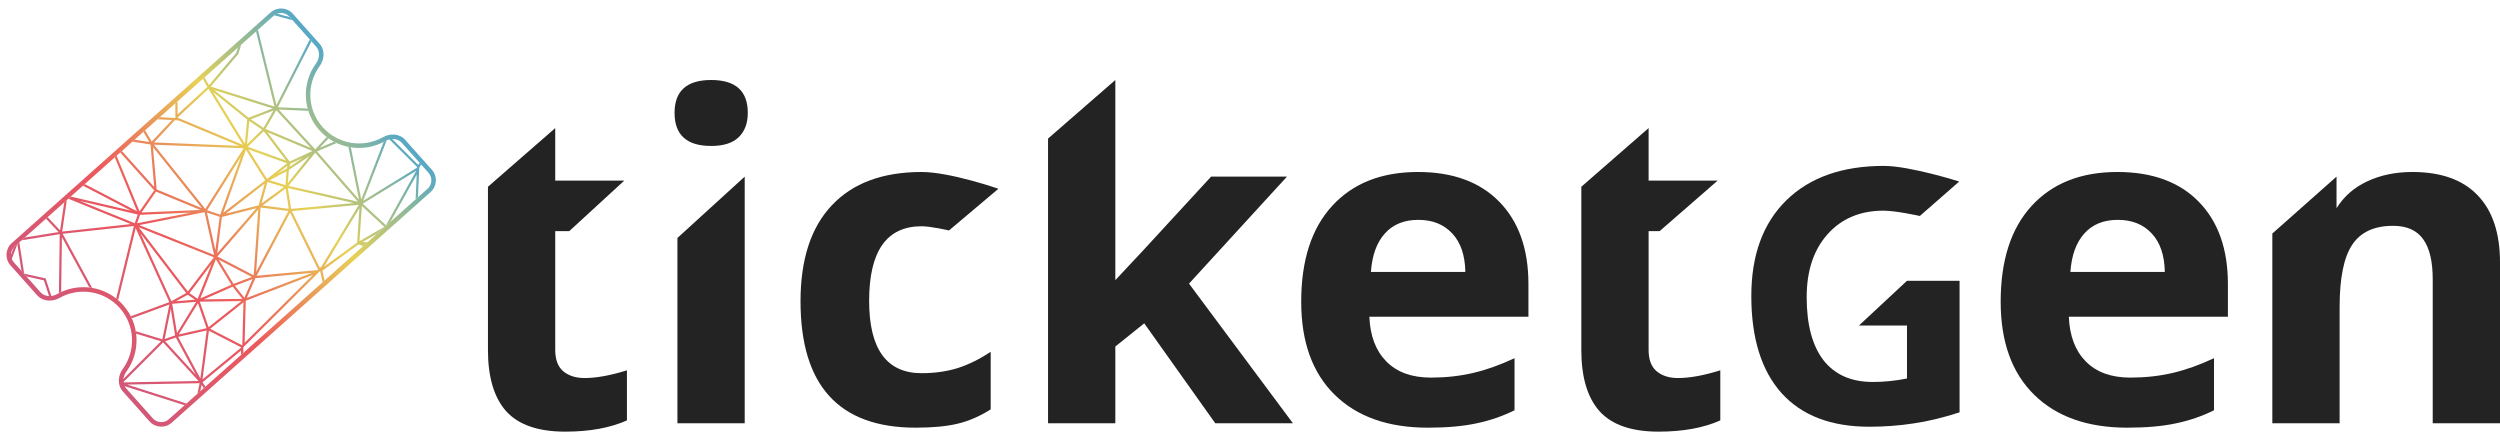 <svg width="415" height="72" viewBox="0 0 415 72" fill="none" xmlns="http://www.w3.org/2000/svg">
<path d="M111.976 18.736C111.976 15.098 114.002 13.28 118.055 13.28C122.108 13.28 124.134 15.098 124.134 18.736C124.134 20.47 123.622 21.825 122.596 22.801C121.595 23.753 120.082 24.229 118.055 24.229C114.002 24.229 111.976 22.398 111.976 18.736ZM123.622 70.262H112.452V39.5L123.622 29.32V70.262Z" fill="black" fill-opacity="0.86"/>
<path d="M152.003 70.994C139.259 70.994 132.887 64 132.887 50.011C132.887 43.053 134.62 37.742 138.087 34.08C141.554 30.394 146.522 28.55 152.992 28.55C157.728 28.55 165.736 31.334 165.736 31.334L157.533 38.255C157.533 38.255 154.505 37.559 152.992 37.559C147.181 37.559 144.276 41.685 144.276 49.937C144.276 57.945 147.181 61.949 152.992 61.949C155.14 61.949 157.13 61.668 158.961 61.107C160.792 60.521 162.623 59.617 164.454 58.397V67.955C162.647 69.102 160.816 69.896 158.961 70.335C157.13 70.775 154.811 70.994 152.003 70.994Z" fill="black" fill-opacity="0.86"/>
<path d="M185.145 46.5L189.576 41.771L201.039 29.32H213.636L197.376 47.081L214.625 70.262H201.734L189.942 53.673L185.145 57.518V70.262H173.976V23L185.145 13.28V38.695V46.5Z" fill="black" fill-opacity="0.86"/>
<path d="M235.446 36.497C233.078 36.497 231.222 37.254 229.879 38.768C228.537 40.257 227.768 42.381 227.572 45.14H243.246C243.197 42.381 242.477 40.257 241.085 38.768C239.694 37.254 237.814 36.497 235.446 36.497ZM237.021 70.994C230.429 70.994 225.277 69.175 221.566 65.538C217.855 61.9 216 56.749 216 50.084C216 43.223 217.709 37.925 221.127 34.19C224.569 30.43 229.318 28.55 235.373 28.55C241.159 28.55 245.663 30.198 248.886 33.494C252.108 36.79 253.72 41.343 253.72 47.154V52.574H227.316C227.438 55.748 228.378 58.226 230.136 60.008C231.894 61.79 234.359 62.681 237.533 62.681C239.999 62.681 242.331 62.425 244.528 61.912C246.725 61.4 249.02 60.582 251.413 59.459V68.101C249.459 69.078 247.372 69.798 245.15 70.262C242.929 70.75 240.219 70.994 237.021 70.994Z" fill="black" fill-opacity="0.86"/>
<path d="M316.56 46.61H325.289V68.447C322.581 69.331 320.026 69.945 317.625 70.291C315.244 70.656 312.805 70.838 310.308 70.838C303.951 70.838 299.092 68.975 295.731 65.249C292.389 61.504 290.718 56.136 290.718 49.145C290.718 42.346 292.658 37.046 296.538 33.243C300.436 29.44 305.833 27.539 312.728 27.539C317.049 27.539 325.231 30.132 325.231 30.132L318.693 35.853C318.693 35.853 314.726 34.971 312.67 34.971C308.81 34.971 305.718 36.268 303.394 38.861C301.07 41.453 299.908 44.939 299.908 49.318C299.908 53.889 300.84 57.385 302.703 59.804C304.585 62.205 307.312 63.406 310.884 63.406C312.747 63.406 314.639 63.214 316.56 62.829V54.043H308.58L316.56 46.61Z" fill="black" fill-opacity="0.86"/>
<path d="M351.558 36.497C349.19 36.497 347.334 37.254 345.992 38.768C344.649 40.257 343.88 42.381 343.685 45.14H359.358C359.31 42.381 358.589 40.257 357.198 38.768C355.806 37.254 353.926 36.497 351.558 36.497ZM353.133 70.994C346.541 70.994 341.39 69.175 337.679 65.538C333.968 61.9 332.112 56.749 332.112 50.084C332.112 43.223 333.821 37.925 337.239 34.19C340.682 30.43 345.43 28.55 351.485 28.55C357.271 28.55 361.775 30.198 364.998 33.494C368.221 36.79 369.832 41.343 369.832 47.154V52.574H343.428C343.55 55.748 344.49 58.226 346.248 60.008C348.006 61.79 350.472 62.681 353.646 62.681C356.111 62.681 358.443 62.425 360.64 61.912C362.837 61.4 365.132 60.582 367.525 59.459V68.101C365.572 69.078 363.484 69.798 361.263 70.262C359.041 70.75 356.331 70.994 353.133 70.994Z" fill="black" fill-opacity="0.86"/>
<path d="M415 70.262H403.831V46.348C403.831 43.394 403.306 41.185 402.256 39.72C401.206 38.231 399.534 37.486 397.239 37.486C394.114 37.486 391.855 38.536 390.464 40.636C389.072 42.711 388.376 46.165 388.376 50.999V70.262H377.207V38.768L387.864 29.32V34.556C389.109 32.579 390.818 31.09 392.991 30.089C395.188 29.063 397.678 28.55 400.461 28.55C405.222 28.55 408.835 29.845 411.301 32.432C413.767 34.996 415 38.707 415 43.565V70.262Z" fill="black" fill-opacity="0.86"/>
<path d="M97.04 62.754C98.993 62.754 101.337 62.326 104.071 61.472V69.785C101.288 71.03 97.87 71.653 93.817 71.653C89.35 71.653 86.09 70.529 84.04 68.283C82.013 66.013 81 62.619 81 58.103V38.364V31L92.169 21.262V29.978H103.632L94.5 38.364H92.169V58.103C92.169 59.69 92.609 60.862 93.488 61.618C94.391 62.375 95.575 62.754 97.04 62.754Z" fill="black" fill-opacity="0.86"/>
<path d="M278.54 62.754C280.493 62.754 282.837 62.326 285.571 61.472V69.785C282.788 71.03 279.37 71.653 275.317 71.653C270.85 71.653 267.59 70.529 265.54 68.283C263.513 66.013 262.5 62.619 262.5 58.103V38.364V31L273.669 21.262V29.978H285.132L275.5 38.364H273.669V58.103C273.669 59.69 274.109 60.862 274.988 61.618C275.891 62.375 277.075 62.754 278.54 62.754Z" fill="black" fill-opacity="0.86"/>
<path fill-rule="evenodd" clip-rule="evenodd" d="M1.953 40.352L44.919 2.07C45.998 1.109 47.651 1.204 48.612 2.283L53.036 7.248C54.017 8.349 53.829 9.924 53.069 10.962C50.864 13.971 50.979 18.212 53.56 21.108C56.141 24.005 60.341 24.607 63.583 22.763C64.701 22.127 66.288 22.122 67.269 23.222L71.692 28.188C72.653 29.266 72.558 30.92 71.479 31.881L28.513 70.162C27.435 71.123 25.781 71.028 24.82 69.949L20.396 64.984C19.416 63.883 19.604 62.308 20.364 61.27C22.568 58.261 22.453 54.02 19.872 51.124C17.291 48.227 13.092 47.625 9.849 49.469C8.731 50.105 7.145 50.111 6.164 49.01L1.74 44.045C0.779 42.966 0.874 41.312 1.953 40.352ZM2.45 40.91C1.68 41.596 1.612 42.777 2.298 43.547L6.722 48.513C7.408 49.283 8.583 49.33 9.48 48.819C13.022 46.804 17.61 47.461 20.43 50.626C23.25 53.792 23.375 58.424 20.967 61.712C20.357 62.544 20.268 63.716 20.954 64.487L25.378 69.452C26.065 70.222 27.246 70.29 28.016 69.604L70.982 31.323C71.753 30.636 71.821 29.455 71.134 28.685L66.71 23.719C66.024 22.949 64.85 22.902 63.953 23.413C60.41 25.428 55.823 24.771 53.002 21.606C50.182 18.44 50.057 13.808 52.466 10.52C53.076 9.688 53.165 8.516 52.478 7.745L48.054 2.78C47.368 2.01 46.187 1.942 45.416 2.628L2.45 40.91Z" fill="url(#paint0_linear)"/>
<path fill-rule="evenodd" clip-rule="evenodd" d="M26.539 19.447L26.143 19.8L28.54 19.928L25.191 23.506L24.086 21.633L23.801 21.886L24.795 23.571L22.339 23.189L21.977 23.511L24.983 23.978L25.597 31.039L20.234 25.065L19.955 25.313L25.593 31.595L23.163 35.09L19.352 25.85L19.056 26.114L22.753 35.075L14.071 30.556L13.772 30.822L21.718 34.957L11.747 32.627L11.343 32.986L21.712 37.199L10.323 38.441L11.096 33.207L10.661 33.594L9.975 38.243L7.909 36.046L7.63 36.294L9.726 38.524L4.119 39.423L3.601 39.885L9.913 38.872L9.777 48.658C9.901 48.593 10.026 48.532 10.153 48.474L10.28 39.368L14.833 47.727C14.987 47.744 15.141 47.766 15.294 47.791L10.4 38.808L22.224 37.52L19.286 49.55C19.394 49.635 19.501 49.723 19.606 49.814L22.522 37.873L28.115 50.154L21.712 52.501C21.769 52.613 21.823 52.726 21.875 52.839L28.119 50.551L26.942 56.327L22.536 54.977C22.56 55.113 22.58 55.25 22.597 55.387L26.732 56.654L20.098 63.284L20.021 62.802C19.921 62.901 19.817 62.997 19.711 63.092L20.578 64.064L30.631 67.274L30.955 66.985L21.104 63.84L33.14 63.613L32.767 65.371L33.238 64.951L33.464 63.889L33.829 64.425L34.11 64.174L33.622 63.458L40.019 58.191L40.007 58.92L40.386 58.583L40.397 57.879L40.401 57.634L40.593 57.443L52.81 45.307L52.825 45.291L52.929 45.188L53.138 44.98L53.18 45.165L53.235 45.411L53.559 46.846L53.878 46.562L53.512 44.939L59.493 40.578L60.29 40.849L61.011 40.207L60.143 40.194L62.635 38.76L64.814 36.819L69.176 28.971L68.989 33.099L69.379 32.751L69.584 28.238L69.592 28.045L69.603 27.82L69.705 27.657L69.918 27.319L69.659 27.029L69.433 27.387L64.852 22.826C64.75 22.902 64.647 22.975 64.543 23.045L69.233 27.715L69.229 27.802L69.228 27.831L60.287 33.334L64.202 23.265C64.033 23.369 63.862 23.466 63.688 23.557L59.969 33.121L58.238 24.457C58.106 24.436 57.974 24.413 57.843 24.386L59.59 33.132L52.63 25.134L55.877 23.743C55.729 23.675 55.583 23.602 55.438 23.525L53.069 24.54L54.539 22.973C54.437 22.902 54.336 22.828 54.236 22.751L52.322 24.789L46.269 18.184L51.176 18.401C51.136 18.275 51.099 18.149 51.065 18.022L46.124 17.803L51.693 6.864L51.426 6.564L45.888 17.444L42.819 4.943L42.503 5.224L45.566 17.699L34.978 14.371L39.533 8.987L39.558 8.958L39.569 8.921L40.037 7.421L39.495 7.904L39.224 8.774L34.684 14.139L33.953 12.842L33.667 13.096L34.418 14.428L29.487 18.988L29.475 16.831L29.103 17.162L29.115 19.21L29.116 19.331L29.117 19.585L28.873 19.572L28.743 19.565L26.539 19.447ZM45.517 2.538L48.57 3.359L48.116 2.85L45.851 2.241L45.517 2.538ZM64.963 22.742L65.872 22.778L65.526 22.39L65.398 22.385C65.256 22.51 65.111 22.629 64.963 22.742ZM8.609 49.385L7.61 46.324L7.577 46.223L7.473 46.2L4.012 45.423L3.213 40.23L2.281 41.06L1.627 42.794L1.907 43.108L2.881 40.53L3.564 44.968L4.385 45.889L7.288 46.541L8.295 49.627C8.399 49.544 8.503 49.463 8.609 49.385ZM32.954 63.243L20.431 63.479L27.078 56.836L32.954 63.243ZM28.349 51.292L27.333 56.281L29.07 55.672L28.349 51.292ZM27.413 56.649L29.19 56.026L32.503 62.198L27.413 56.649ZM40.026 57.701L40.027 57.652L34.682 54.905L33.619 62.976L40.026 57.701ZM34.875 54.583L40.191 57.316L40.224 57.283L40.418 50.185L34.875 54.583ZM51.945 45.639L40.608 56.902L40.799 49.92L51.945 45.639ZM42.404 46.172L40.966 49.455L51.803 45.293L42.404 46.172ZM53.354 44.239L53.104 44.488L48.448 35.041L59.559 34.005L53.358 44.256L53.354 44.239ZM43.261 34.45L47.869 35.032L42.524 45.13L43.261 34.45ZM42.863 34.783L42.111 45.699L36.095 42.575L42.863 34.783ZM42.556 34.567L36.063 42.043L36.84 36.013L42.556 34.567ZM42.937 34.085L37.495 35.462L43.943 30.471L42.937 34.085ZM43.412 33.77L44.403 30.213L47.144 31.04L43.412 33.77ZM58.73 33.707L47.784 31.212L48.319 34.678L58.73 33.707ZM29.49 19.494L34.614 14.757L40.314 24.041L29.49 19.538L29.49 19.494ZM29.493 19.943L39.741 24.207L25.573 23.645L29.027 19.954L29.097 19.958L29.493 19.979L29.493 19.943ZM34.087 34.683L25.558 24.019L40.445 24.609L34.087 34.683ZM34.39 34.903L40.023 25.977L36.557 35.628L34.39 34.903ZM44.025 29.935L37.063 35.323L40.822 24.858L44.025 29.935ZM44.322 29.704L41.224 24.795L47.646 27.111L44.322 29.704ZM46.102 28.79L47.719 27.527L47.609 27.984L46.102 28.79ZM47.788 30.385L47.95 28.214L51.405 25.902L47.788 30.385ZM47.891 30.853L52.326 25.355L59.394 33.475L47.891 30.853ZM41.035 19.84L35.378 15.288L40.643 23.863L41.035 19.84ZM47.495 26.66L41.12 24.361L43.782 21.781L47.495 26.66ZM51.857 25.072L44.374 21.942L48.085 26.817L51.857 25.072ZM48.065 27.687L48.188 27.182L50.237 26.234L48.065 27.687ZM45.861 18.291L51.609 24.563L44.071 21.41L45.861 18.291ZM45.401 18.342L43.741 21.233L41.63 19.803L45.401 18.342ZM45.262 17.995L41.263 19.545L35.542 14.94L45.262 17.995ZM43.508 21.526L41.386 20.089L41.01 23.947L43.508 21.526ZM47.559 28.434L47.388 30.723L44.761 29.93L47.559 28.434ZM34.359 35.287L36.466 35.992L35.75 41.55L34.359 35.287ZM33.962 35.223L35.54 42.327L23.124 37.366L33.962 35.223ZM31.664 35.297L22.755 37.058L23.255 35.659L31.664 35.297ZM25.899 31.81L23.49 35.275L33.254 34.854L25.899 31.81ZM25.396 24.415L33.506 34.554L26.008 31.451L25.396 24.415ZM28.455 49.999L23.323 38.73L30.902 48.644L28.455 49.999ZM32.819 49.608L31.45 48.66L35.118 43.835L32.819 49.608ZM33.248 49.541L35.834 43.048L38.416 47.271L33.248 49.541ZM33.824 49.696L38.63 47.585L40.233 49.608L33.824 49.696ZM41.928 46.328L40.569 49.431L38.992 47.44L41.928 46.328ZM38.765 47.126L41.82 45.969L36.308 43.107L38.765 47.126ZM23.029 37.73L35.501 42.714L31.182 48.394L23.029 37.73ZM22.875 35.612L22.358 37.058L13.271 33.367L22.875 35.612ZM52.761 44.828L42.604 45.778L48.155 35.291L52.824 44.766L52.761 44.828ZM34.622 54.307L40.07 49.984L33.167 50.079L34.622 54.307ZM31.172 48.922L32.369 49.751L29.216 50.005L31.172 48.922ZM29.383 55.272L28.586 50.43L32.554 50.111L29.383 55.272ZM29.67 55.517L32.858 50.331L34.287 54.481L29.67 55.517ZM33.263 62.823L34.311 54.858L29.56 55.925L33.263 62.823ZM60.218 33.815L69.092 28.353L64.066 37.394L60.218 33.815ZM60.071 34.189L63.801 37.658L59.671 40.034L60.071 34.189ZM59.281 40.271L53.779 44.282L59.672 34.541L59.281 40.271ZM47.938 34.664L47.42 31.301L43.577 34.113L47.938 34.664Z" fill="url(#paint1_linear)"/>
<defs>
<linearGradient id="paint0_linear" x1="13.28" y1="56.997" x2="60.152" y2="15.235" gradientUnits="userSpaceOnUse">
<stop stop-color="#D25778"/>
<stop offset="0.349" stop-color="#EC585C"/>
<stop offset="0.693" stop-color="#E7D155"/>
<stop offset="1" stop-color="#56A8C6"/>
</linearGradient>
<linearGradient id="paint1_linear" x1="13.838" y1="56.5" x2="59.594" y2="15.732" gradientUnits="userSpaceOnUse">
<stop stop-color="#D25778"/>
<stop offset="0.349" stop-color="#EC585C"/>
<stop offset="0.693" stop-color="#E7D155"/>
<stop offset="1" stop-color="#56A8C6"/>
</linearGradient>
</defs>
</svg>
